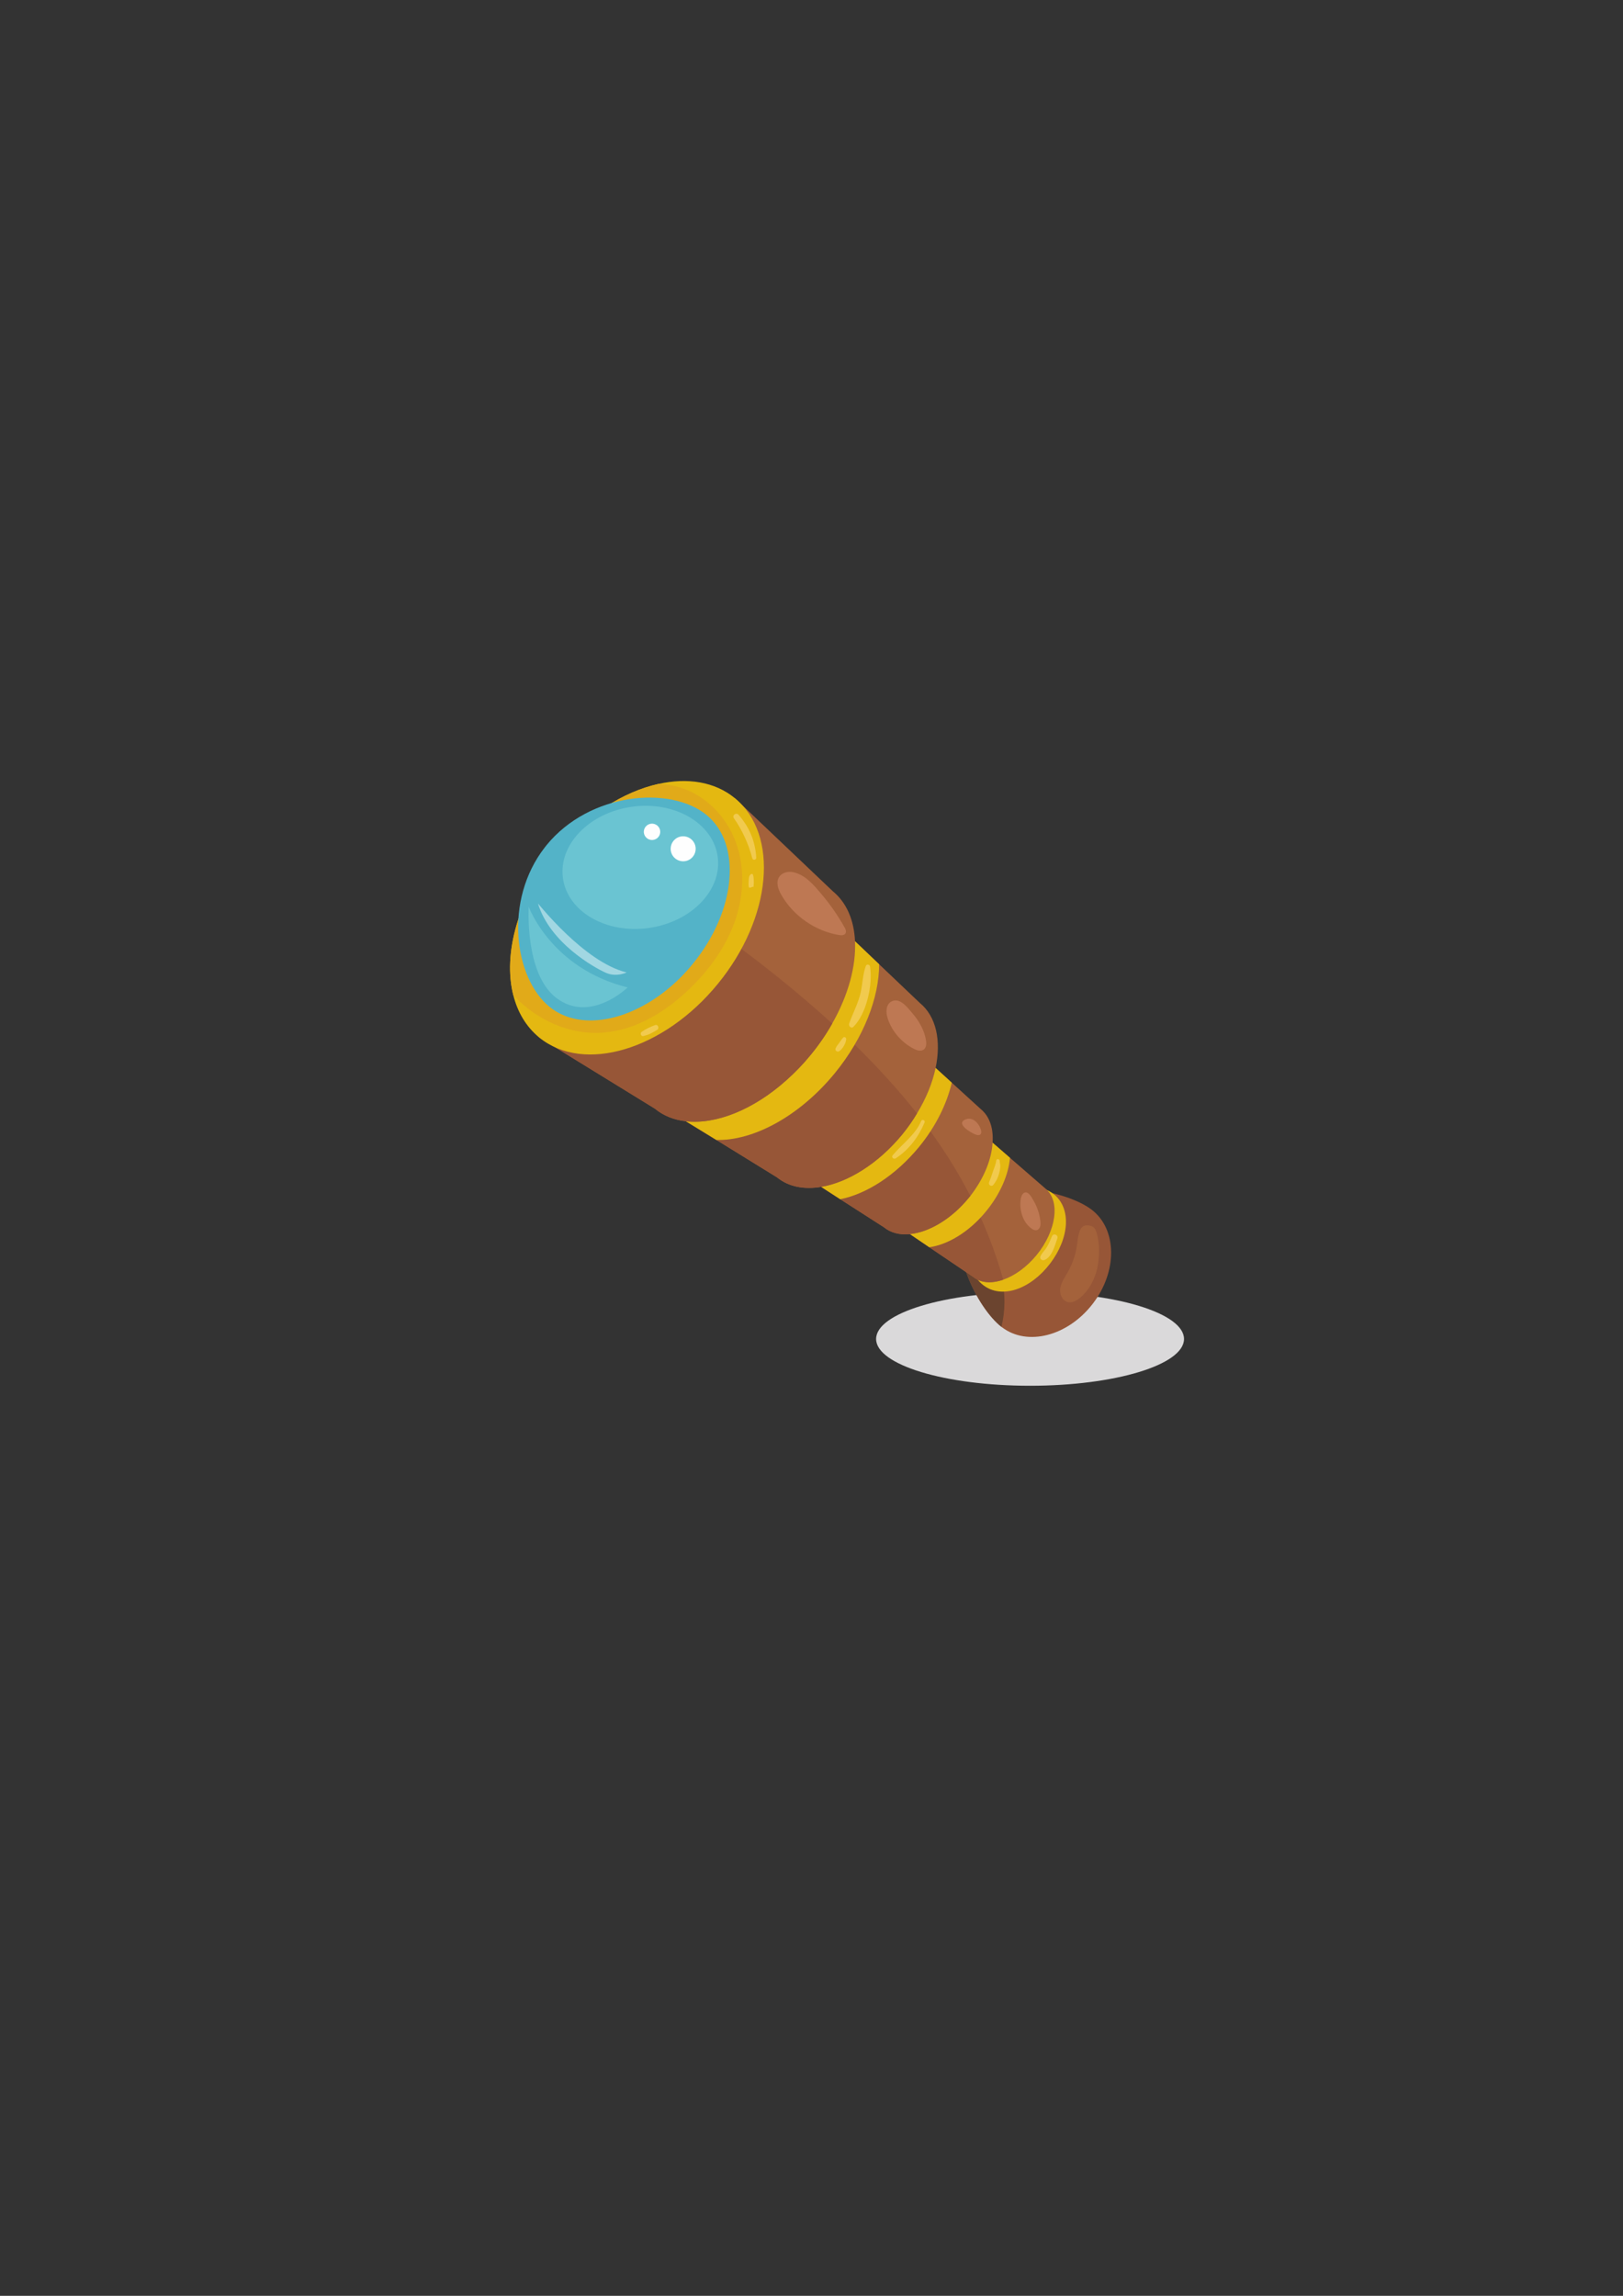 <svg xmlns="http://www.w3.org/2000/svg" width="210mm" height="297mm" shape-rendering="geometricPrecision" text-rendering="geometricPrecision" image-rendering="optimizeQuality" fill-rule="evenodd" clip-rule="evenodd" viewBox="0 0 21000 29700"><rect x="0" y="0" width="21000" height="29700" fill="#333333" stroke="none"/><g fill-rule="nonzero"><path fill="#DAD9DA" d="M15320 17322c0 334-892 605-1992 605-1101 0-1992-271-1992-605 0-335 891-606 1992-606 1100 0 1992 271 1992 606z"/><path fill="#975637" d="M12958 17165c2 1 3 3 5 4 329 252 855 116 1177-304 321-418 315-962-14-1215-328-252-1272-436-1594-17-9 12-18 24-25 36-271 430 132 1247 451 1496z"/><path fill="#6B442F" d="M12958 17165c49-204 52-419 7-624-49-220-144-414-254-611-53-96-118-194-204-261-271 430 132 1247 451 1496z"/><path fill="#E4B811" d="M12738 15699c-250 327-257 741-15 927 242 185 612 49 862-277s285-719 44-905c-242-185-641-71-891 255z"/><path fill="#A4623B" d="M11560 15820l214 145 250 170 568 384c98 80 239 88 389 36 148-52 303-162 432-319 257-316 309-701 114-860l-459-398-225-196-254-220-327 400-702 858z"/><path fill="#975637" d="M11560 15820l214 145 250 170 568 384c98 80 239 88 389 36-104-373-248-737-426-1083-76-148-158-293-246-434-15-25-31-52-47-76l-702 858z"/><path fill="#E4B811" d="M11560 15820l464 315c240-33 517-198 735-465 184-224 290-474 309-692l-479-416-1029 1258z"/><path fill="#A4623B" d="M10439 15234l186 120 247 160 564 362c90 74 208 102 338 89 246-25 534-192 760-468 7-9 13-17 21-25 176-226 276-475 288-690 13-183-37-340-155-436l-373-340-209-190-290-265-331 405-1046 1278z"/><path fill="#975637" d="M10439 15234l186 120 247 160 564 362c90 74 208 102 338 89 246-25 534-192 760-468 7-9 13-17 21-25-76-148-158-293-246-434-15-25-31-52-47-76-124-193-257-379-397-558-121-153-247-304-380-448l-1046 1278z"/><path fill="#E4B811" d="M10439 15234l433 280c337-67 715-307 1019-676 218-266 361-560 424-832l-499-455-1377 1683z"/><path fill="#A4623B" d="M8856 14494l18 11 395 242 786 485c150 122 350 159 570 122 346-58 738-299 1051-680 71-88 134-177 189-270 120-196 201-398 241-588 73-352 10-665-204-841l-527-501-312-298-175-166-639 781-1393 1703z"/><path fill="#975637" d="M8856 14494l18 11 395 242 786 485c150 122 350 159 570 122 346-58 738-299 1051-680 71-88 134-177 189-270-121-153-247-304-380-448-226-251-467-488-717-715-119-108-241-215-364-320-51-43-103-86-155-130l-1393 1703z"/><path fill="#E4B811" d="M8856 14494l413 253c476 13 1074-304 1533-864 376-460 574-981 573-1409l-487-464-2032 2484z"/><path fill="#A4623B" d="M6976 13421l1497 921c112 93 249 146 401 163 389 45 873-148 1298-528 111-98 218-208 319-332 107-131 200-266 277-404 209-367 310-744 295-1065-12-270-107-499-289-648l-1266-1203-258 317-763 931-1511 1848z"/><path fill="#975637" d="M6976 13421l1497 921c112 93 249 146 401 163 389 45 873-148 1298-528 111-98 218-208 319-332 107-131 200-266 277-404-119-108-241-215-364-320-51-43-103-86-155-130-537-444-1127-886-1762-1218l-1511 1848z"/><path fill="#E4B811" d="M7196 11016c384-469 869-774 1325-875h1c374-83 726-29 986 184 578 473 479 1549-220 2403-699 855-1734 1165-2312 693-169-139-280-328-335-549-134-535 60-1251 555-1856z"/><path fill="#E1AA19" d="M6641 12872c300 326 739 525 1180 485 417-37 795-271 1097-561 255-244 468-536 587-867 119-332 138-705 15-1036-121-330-393-610-731-709-87-25-176-38-267-43h-1c-456 101-941 406-1325 875-495 605-689 1321-555 1856z"/><path fill="#53B3C8" d="M7109 13024c421 344 1143 171 1693-375 56-56 110-116 162-180 561-685 640-1549 177-1927-464-379-1508-295-2069 391-8 10-17 21-25 32-531 685-394 1686 62 2059z"/><path fill="#6AC4D2" d="M8174 10437c-553 78-951 493-890 925 61 433 559 721 1111 643 553-78 952-493 891-925-62-433-559-721-1112-643zM6841 11730s288 798 1280 1044c0 0-484 472-924 135-410-313-356-1179-356-1179z"/><path fill="#FEFEFE" d="M8679 10961c-11 89 52 169 141 180s169-52 180-141c11-88-52-169-141-180s-169 52-180 141zM8331 10748c-7 58 35 111 93 118s111-34 118-92-34-111-93-118c-58-7-110 34-118 92z"/><path fill="#A1D7E2" d="M6961 11690c-6-18 591 756 1147 890 0 0-132 66-270 4-138-61-719-380-877-894z"/><path fill="#BE7853" d="M10936 12013c28 59-8 94-69 85-314-49-602-247-759-524-39-69-70-157-29-225 35-60 115-80 183-66 157 32 271 170 368 285 115 136 217 284 303 439l3 6zM11806 13109c86 99 153 217 175 346 8 45 6 100-32 125-36 23-83 9-121-10-165-83-304-243-350-424-19-79-7-182 90-202 95-19 185 102 238 165zM12692 14615c6 20 9 46-6 60-16 15-40 10-60 3-2-1-3-1-5-2-56-21-249-132-140-189 101-52 186 45 211 128zM13462 15799c2 23 4 47-4 70-7 22-25 42-49 46-21 3-42-8-60-20-110-78-156-223-145-357 3-37 16-105 62-112 47-6 80 61 100 94 51 84 85 180 96 279z"/><path fill="#A4623B" d="M14124 15862c24 10 43 27 54 56 48 119 49 283 33 408-21 173-97 342-228 457-49 42-114 79-175 59-71-23-101-111-88-184 14-73 59-136 96-201 60-106 101-223 118-344 9-58 13-118 32-175 20-57 48-92 114-86 16 2 31 5 44 10z"/><path fill="#F1CA4E" d="M9557 10541c140 163 214 337 228 552 2 35-44 41-52 8-46-179-129-363-236-514-28-40 28-83 60-46zM9712 11312c8-7 25-10 29 0 29 79-2 224 8 170 5-31-54 23-60-8-6-30-3-60-1-91 2-28 3-52 24-71zM8301 13350c54-39 110-63 172-88 42-16 64 42 27 63-29 17-57 33-87 48-30 14-58 22-89 30-29 8-45-36-23-53zM10987 13243c47-137 116-257 149-402 25-114 27-235 67-345 10-27 49-20 54 6 39 231-45 615-216 783-27 26-64-12-54-42zM10812 13562c11-27 31-50 48-73s31-47 51-67c16-15 40 3 38 21-4 53-45 126-89 155-25 16-61-6-48-36zM11550 14946c122-147 293-263 369-444 12-28 56-10 44 19-79 188-200 350-373 464-25 17-61-13-40-39zM12798 15296c18-47 36-95 51-144 13-41 38-94 41-137 2-30 47-24 46 6-1 22 8 44 7 67-1 30-7 62-15 91-15 56-39 104-75 149-22 29-68 3-55-32zM13462 16253c19-45 59-78 83-120 27-44 47-93 67-141 19-44 84-17 69 28-30 88-71 247-170 281-29 10-62-17-49-48z"/></g></svg>